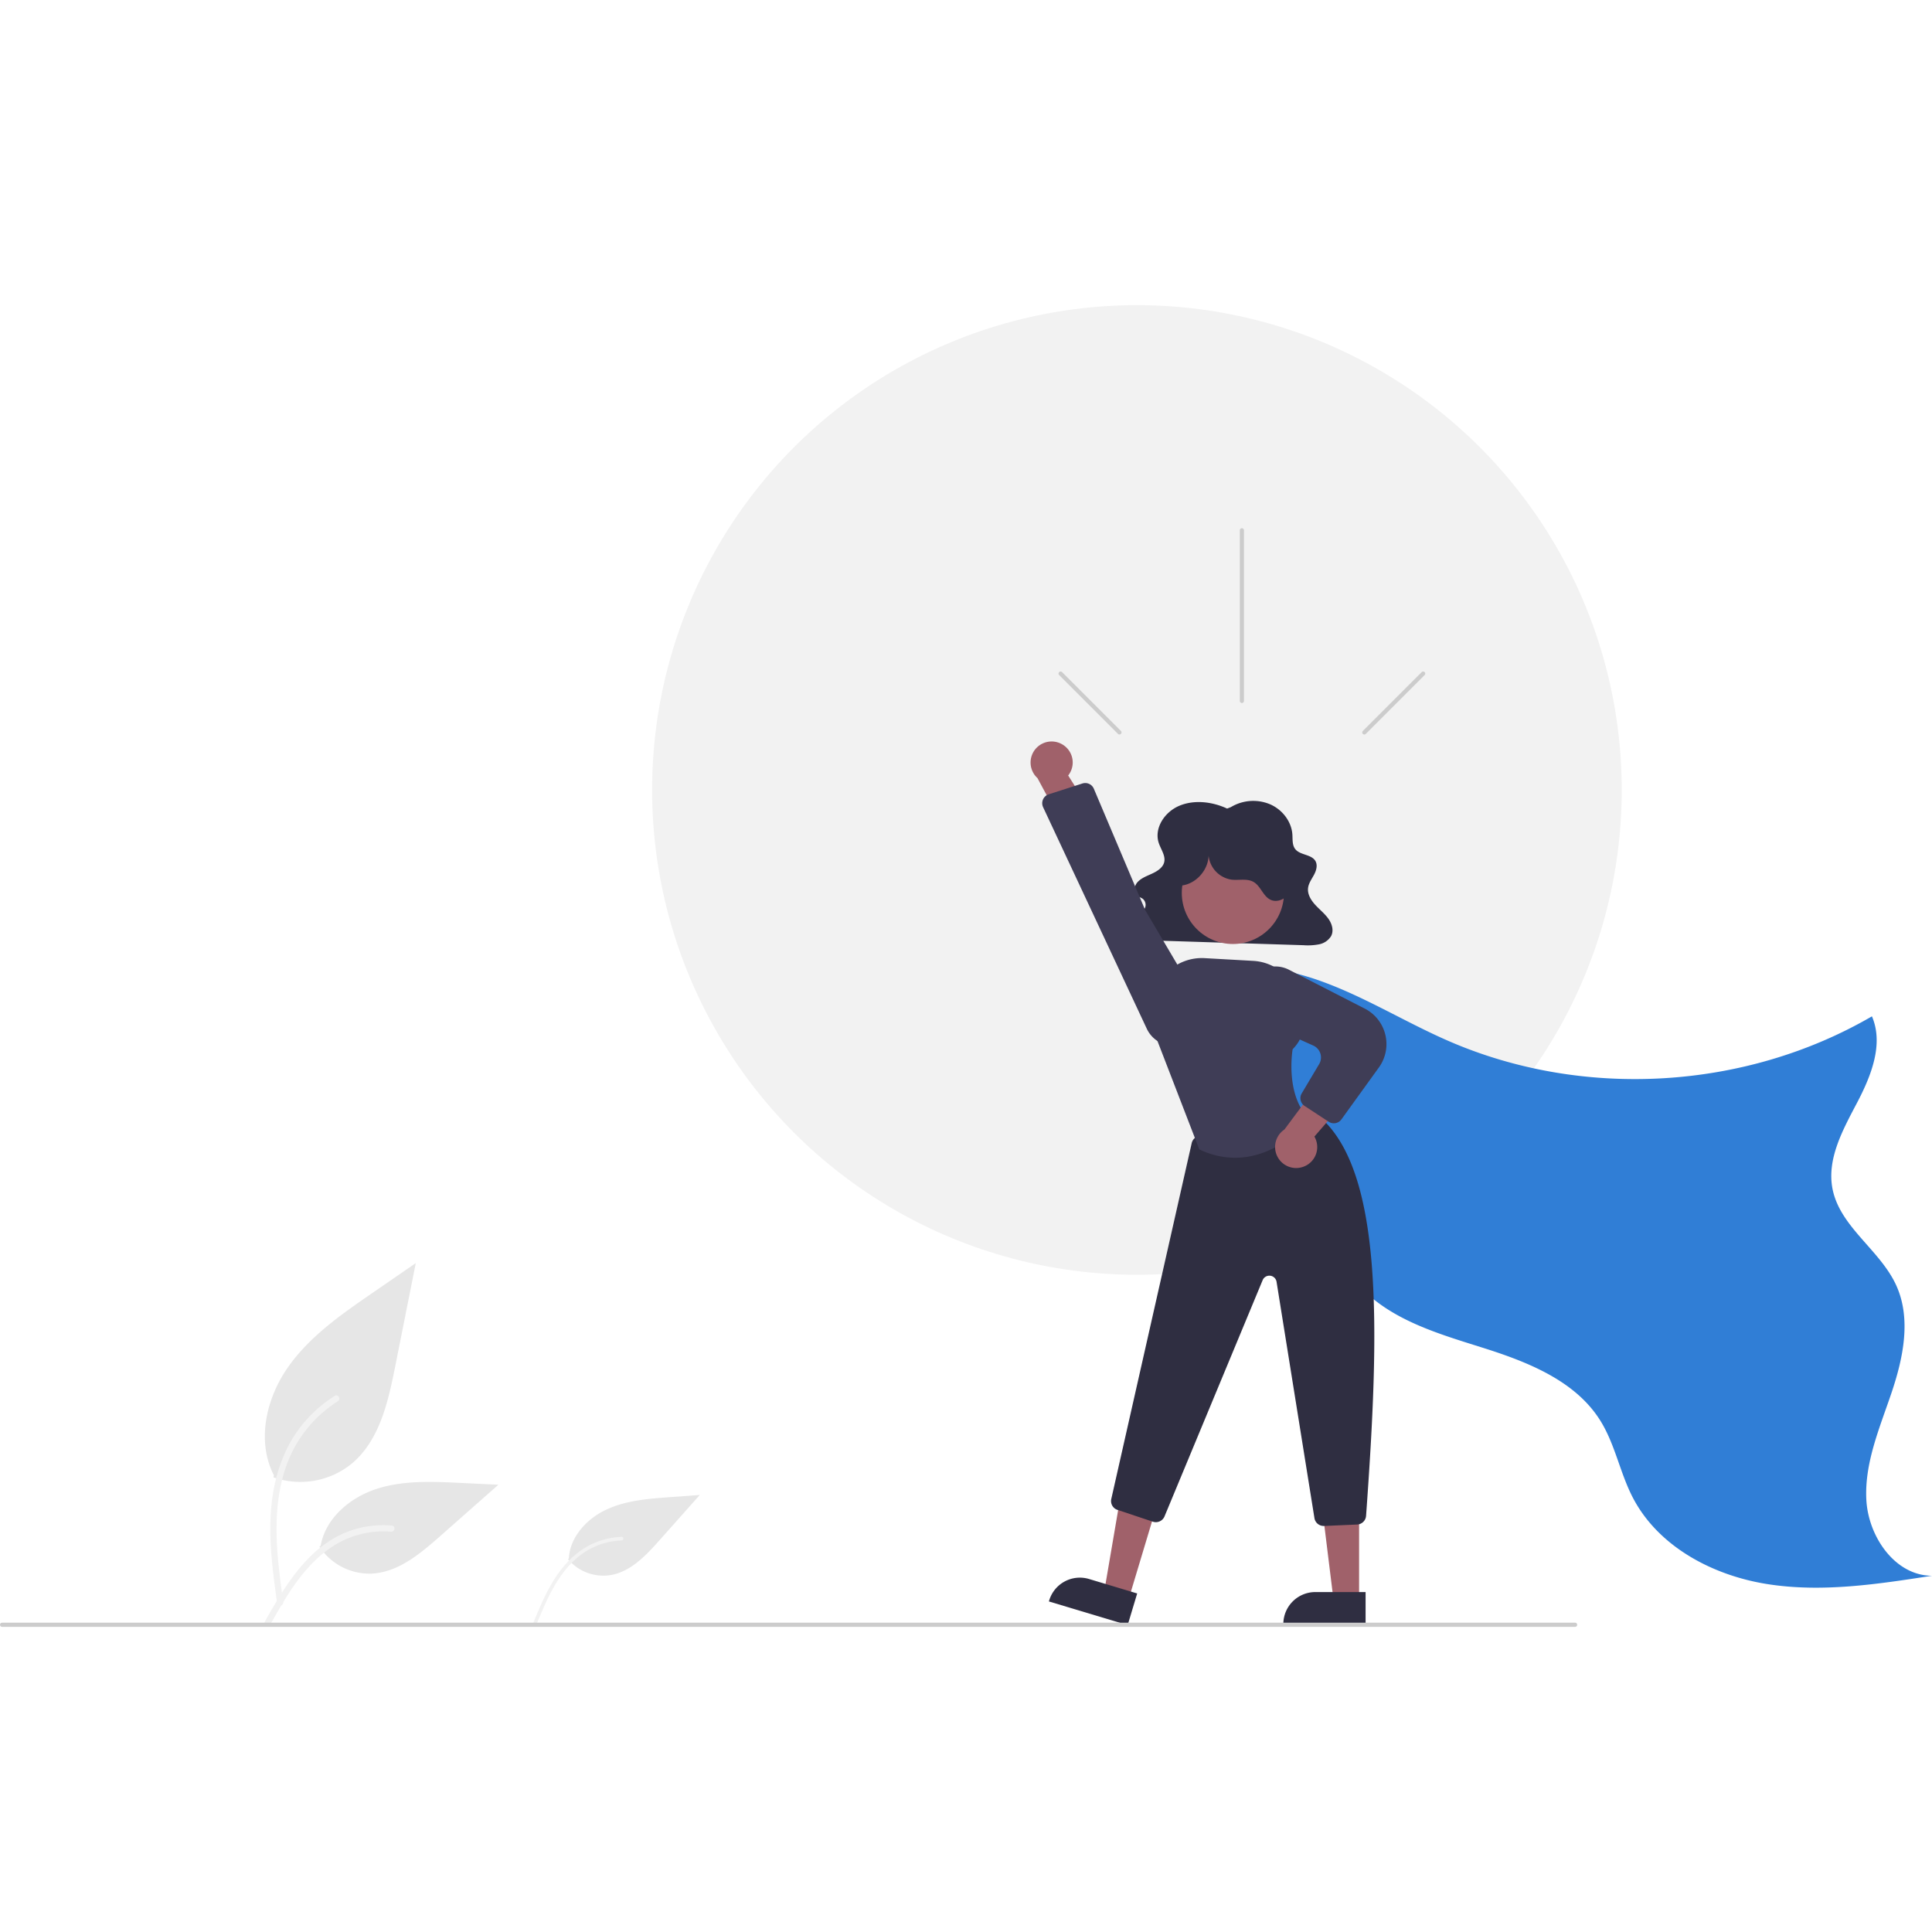 <svg xmlns="http://www.w3.org/2000/svg" data-name="Layer 1" width="720" height="720" viewBox="0 0 928.526 635.213"><circle cx="546.409" cy="233" r="233" fill="#f2f2f2"/><path d="M131.411 563.346a39.063 39.063 0 0 0 37.721-6.645c13.212-11.09 17.355-29.359 20.725-46.275l9.97-50.036-20.872 14.372c-15.01 10.335-30.358 21-40.75 35.97s-14.93 35.406-6.58 51.604" fill="#e6e6e6"/><path d="M133.195 623.924c-2.112-15.387-4.284-30.972-2.802-46.525 1.316-13.812 5.53-27.303 14.108-38.364a63.82 63.82 0 0 1 16.374-14.838c1.638-1.033 3.145 1.562 1.514 2.59a60.672 60.672 0 0 0-23.999 28.957c-5.224 13.29-6.063 27.776-5.163 41.894.544 8.537 1.698 17.018 2.861 25.489a1.554 1.554 0 0 1-1.047 1.845 1.51 1.51 0 0 1-1.846-1.048Z" fill="#f2f2f2"/><path d="M272.996 602.73a22.264 22.264 0 0 0 20.462 7.607c9.693-1.644 16.996-9.432 23.529-16.778l19.325-21.728-14.405 1.05c-10.36.755-20.98 1.575-30.405 5.94s-17.546 13.104-18.11 23.475" fill="#e6e6e6"/><path d="M256.412 633.03c3.396-8.175 6.82-16.464 12.032-23.683 4.629-6.412 10.59-11.83 17.996-14.796a36.374 36.374 0 0 1 12.328-2.575c1.103-.036 1.096 1.674-.003 1.71a34.58 34.58 0 0 0-20.146 7.32c-6.4 5.027-10.988 11.908-14.615 19.109-2.193 4.354-4.07 8.857-5.94 13.357a.886.886 0 0 1-1.047.605.86.86 0 0 1-.605-1.047Z" fill="#f2f2f2"/><path d="M153.543 596.696a28.755 28.755 0 0 0 25.054 12.93c12.683-.601 23.257-9.453 32.775-17.857l28.154-24.857-18.633-.892c-13.4-.641-27.145-1.24-39.908 2.893S156.452 582.99 154.12 596.2" fill="#e6e6e6"/><path d="M127.225 632.77c10.168-17.992 21.962-37.987 43.035-44.377a48.022 48.022 0 0 1 18.101-1.87c1.922.166 1.442 3.129-.476 2.963a44.614 44.614 0 0 0-28.887 7.643c-8.145 5.544-14.486 13.251-19.854 21.425-3.288 5.006-6.233 10.225-9.178 15.437-.942 1.666-3.693.464-2.74-1.221Z" fill="#f2f2f2"/><path d="M566.333 325.681c20.217-11.111 45.379-8.881 67.161-1.284s41.522 20.043 62.676 29.249c64.64 28.13 142.548 23.595 203.486-11.848 5.764 13.406-.419 28.74-7.21 41.656s-14.533 26.914-11.737 41.236c3.578 18.327 22.793 29.315 30.579 46.288 7.39 16.111 3.424 35.032-2.246 51.827s-13.028 33.715-12.065 51.415 13.823 36.416 31.549 36.43c-26.27 4.082-53.056 8.166-79.31 3.983s-52.368-18.068-64.557-41.693c-6.093-11.808-8.442-25.386-15.439-36.682-11.918-19.24-34.791-28.289-56.372-35.108s-44.676-13.388-59.871-30.162c-14.478-15.982-19.064-38.246-26.734-58.4a186.537 186.537 0 0 0-64.589-84.23" fill="#307ed6"/><path d="M589.758 241.944c-7.097-3.301-15.81-4.383-23.032-1.316s-12.145 10.932-9.81 17.891c1.06 3.156 3.47 6.259 2.531 9.445-.723 2.453-3.245 4.073-5.723 5.224s-5.187 2.12-6.978 4.062-2.165 5.285.073 6.791c.737.496 1.659.731 2.374 1.254a3.772 3.772 0 0 1 1.164 4.223 8.893 8.893 0 0 1-2.85 3.75c-2.541 2.191-5.899 4.699-5.11 7.809a5.478 5.478 0 0 0 3.697 3.458 18.367 18.367 0 0 0 5.427.716l74.966 2.362a28.422 28.422 0 0 0 7.402-.414 8.762 8.762 0 0 0 5.813-3.905c1.435-2.657.493-5.93-1.28-8.412s-4.282-4.438-6.356-6.717-3.769-5.122-3.404-8.067c.293-2.358 1.848-4.395 2.964-6.537s1.764-4.818.319-6.789c-2.037-2.776-6.927-2.525-9.243-5.113-1.748-1.952-1.41-4.763-1.584-7.28-.418-6.057-4.611-11.777-10.58-14.434a20.83 20.83 0 0 0-18.954 1.291Z" fill="#2f2e41"/><path fill="#a0616a" d="m542.385 622.099-11.741-3.528 8.019-46.967 17.329 5.207-13.607 45.288z"/><path d="m541.96 634.38-37.858-11.375.144-.479a15.386 15.386 0 0 1 19.162-10.308h.001l23.123 6.947Z" fill="#2f2e41"/><path fill="#a0616a" d="m653.182 622.496-12.26-.001-5.832-47.288 18.094.001-.002 47.288z"/><path d="m656.308 634.38-39.53-.002v-.5a15.386 15.386 0 0 1 15.386-15.386h.001l24.144.001Zm-20.145-47.65a4.5 4.5 0 0 1-4.441-3.788l-18.203-113.555a3.5 3.5 0 0 0-6.689-.79l-47.16 113.538a4.516 4.516 0 0 1-5.579 2.544L537.057 579a4.485 4.485 0 0 1-2.966-5.26l38.649-171.022a4.525 4.525 0 0 1 3.372-3.392l51.832-12.032a4.562 4.562 0 0 1 3.708.77c34.13 24.799 31.247 105.821 24.886 193.798a4.502 4.502 0 0 1-4.295 4.174l-15.881.69a4.36 4.36 0 0 1-.198.005Z" fill="#2f2e41"/><circle cx="592.532" cy="282.471" r="24.561" fill="#a0616a"/><path d="M593.592 409.768a39.899 39.899 0 0 1-17.024-3.935l-.182-.085-.073-.188-22.03-57.076-.418-9.917a23.773 23.773 0 0 1 25.09-24.74l23.388 1.317a23.787 23.787 0 0 1 22.436 23.61c.608 1.167 4.922 10.292-3.533 18.865-.316 1.953-3.273 22.247 7.887 33.408l.314.313-.274.349c-.178.226-14.51 18.076-35.581 18.079Z" fill="#3f3d56"/><path d="M626.434 414.074a10.056 10.056 0 0 0 5.277-14.489l23.359-27.043-18.415-2.397-19.358 26.048a10.11 10.11 0 0 0 9.137 17.88Z" fill="#a0616a"/><path d="M641.038 393.2a4.49 4.49 0 0 1-2.468-.74l-11.553-7.577a4.491 4.491 0 0 1-1.4-6.064l8.364-14.052a6.272 6.272 0 0 0-2.824-8.932l-24.027-10.772a14.324 14.324 0 0 1-8.112-15.915 14.24 14.24 0 0 1 20.432-9.754l36.452 18.679a19.177 19.177 0 0 1 6.805 28.289l-18.02 24.97a4.489 4.489 0 0 1-3.649 1.868Z" fill="#3f3d56"/><path d="M567.405 278.979c7.756-.623 14.196-8.372 13.39-16.111a13.01 13.01 0 0 0 11.14 13.246c3.559.392 7.46-.685 10.556 1.11 3.43 1.988 4.528 6.816 8.101 8.533 3.453 1.659 7.838-.604 9.543-4.033s1.288-7.55.157-11.21a31.652 31.652 0 0 0-52.69-12.975c-3.26 3.28-5.85 7.461-6.27 12.068s1.717 9.605 5.854 11.675Z" fill="#2f2e41"/><path d="M510.264 210.944a10.056 10.056 0 0 1 3.105 15.104l19.159 30.165-18.567-.319-15.347-28.596a10.11 10.11 0 0 1 11.65-16.354Z" fill="#a0616a"/><path d="m525.707 232.424 24.673 58.302 25.87 43.864a14.189 14.189 0 0 1-8.121 20.79 14.265 14.265 0 0 1-16.951-7.57l-49.857-106.53a4.5 4.5 0 0 1 2.7-6.192l16.165-5.193a4.6 4.6 0 0 1 .943-.197 4.474 4.474 0 0 1 4.578 2.727Z" fill="#3f3d56"/><path d="M757 635.213H1a1 1 0 0 1 0-2h756a1 1 0 0 1 0 2Zm-159.142-527v82a1 1 0 1 1-2 0v-82a1 1 0 0 1 2 0Zm86.826 69.565L656.4 206.062a1 1 0 0 1-1.415-1.414l28.285-28.285a1 1 0 1 1 1.414 1.415Zm-175.651 0 28.284 28.284a1 1 0 0 0 1.414-1.414l-28.284-28.285a1 1 0 1 0-1.414 1.415Z" fill="#ccc"/></svg>